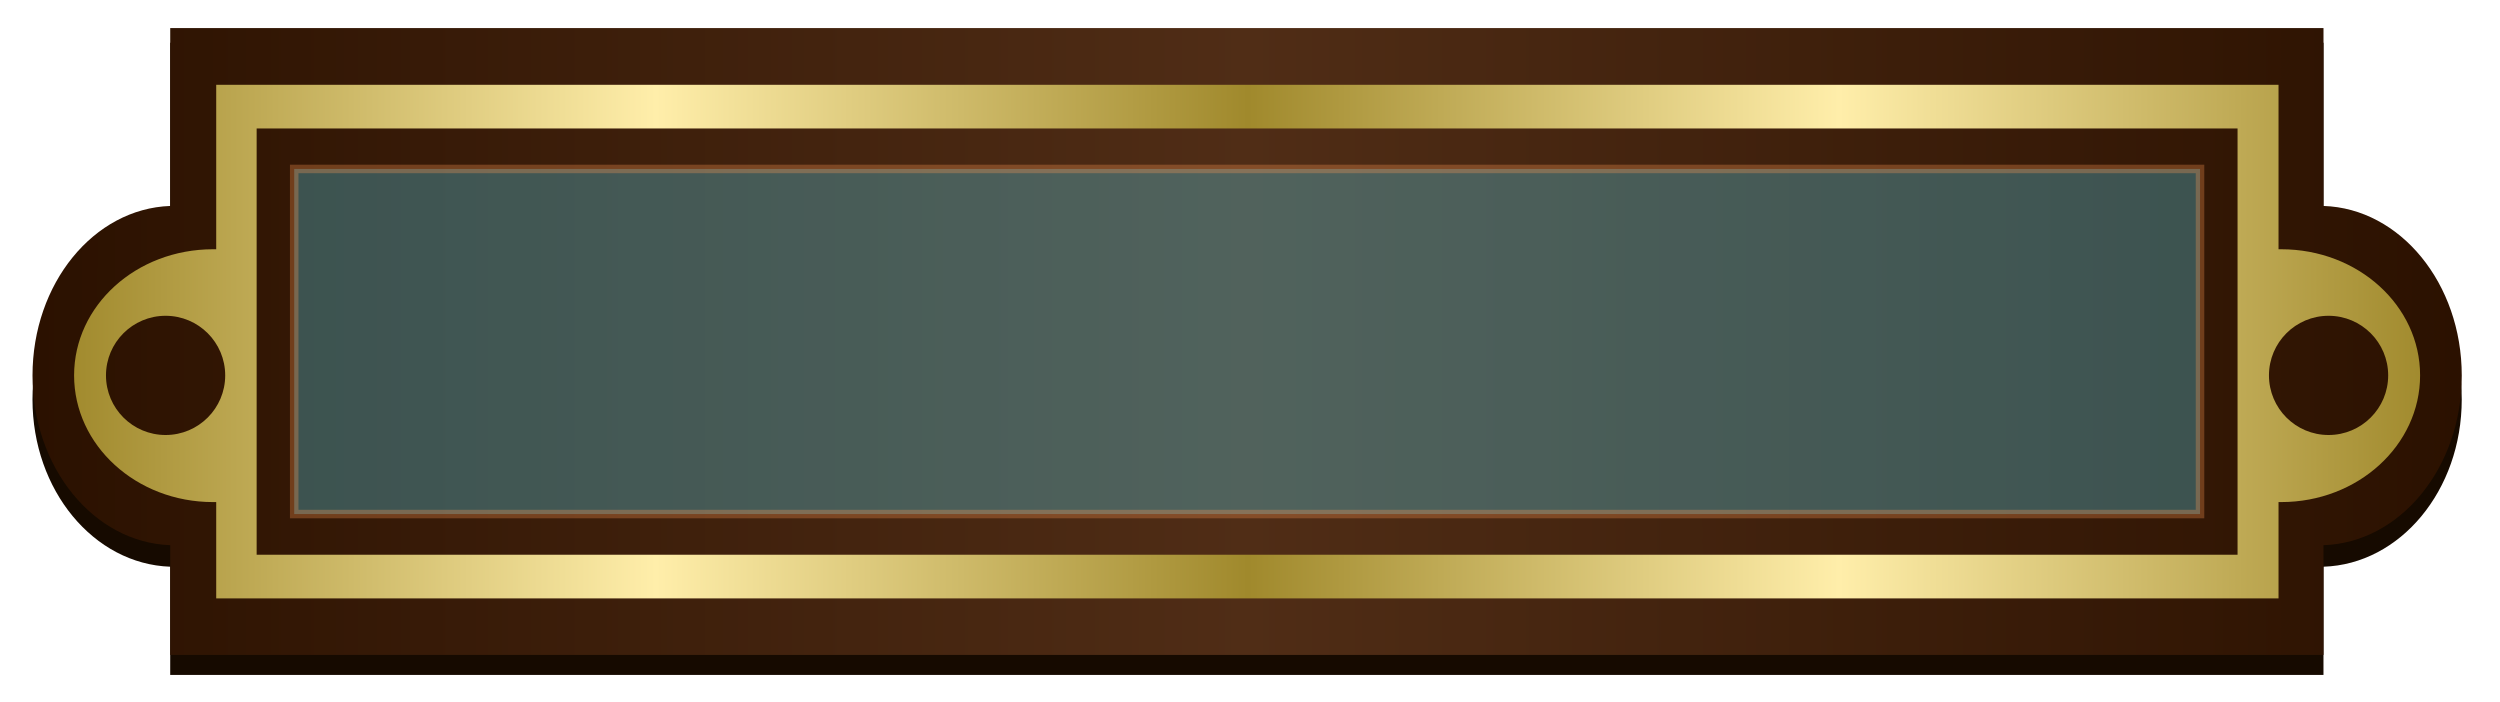 <svg xmlns="http://www.w3.org/2000/svg" viewBox="0 0 134.458 37.775" xmlns:xlink="http://www.w3.org/1999/xlink">
<defs>
<filter color-interpolation-filters="sRGB" id="filter5983">
<feGaussianBlur stdDeviation=".877"/>
</filter>
<linearGradient id="linearGradient4905">
<stop offset="0" stop-color="#a0892c"/>
<stop offset=".25" stop-color="#fea"/>
<stop offset=".5" stop-color="#a0892c"/>
<stop offset=".75" stop-color="#fea"/>
<stop offset="1" stop-color="#a0892c"/>
</linearGradient>
<linearGradient gradientTransform="translate(1.049 -.011)" id="linearGradient44586" xlink:href="#linearGradient4905" x1="371.58" gradientUnits="userSpaceOnUse" x2="510.53"/>
<linearGradient gradientTransform="translate(1.061)" id="linearGradient44584" x1="369.77" gradientUnits="userSpaceOnUse" x2="512.4">
<stop offset="0" stop-color="#2b1100"/>
<stop offset=".5" stop-color="#502d16"/>
<stop offset="1" stop-color="#2b1100"/>
</linearGradient>
</defs>
<g transform="matrix(-.916 0 0 .916 472.074 -519.299)">
<path fill="#160a00" filter="url(#filter5983)" d="m377.88,567.73v11.286c-4.504,.146-8.118,4.547-8.118,9.959 0,5.412 3.614,9.812 8.118,9.959v6.443h126.43v-6.443c4.493-.161 8.086-4.556 8.086-9.959 0-5.403-3.593-9.798-8.086-9.959v-11.286z" transform="matrix(1 0 0 .986 1.061 9.646)"/>
<path fill="url(#linearGradient44584)" d="m378.94,568.57v10.443c-4.504,.146-8.118,4.547-8.118,9.959 0,5.412 3.614,9.812 8.118,9.959v6.443h126.43v-6.443c4.493-.161 8.086-4.556 8.086-9.959 0-5.403-3.593-9.798-8.086-9.959v-10.443z"/>
<path fill="url(#linearGradient44586)" d="m381.58,571.9v9.656c-.052,.001-.104,0-.156,0-4.511,0-8.156,3.306-8.156,7.406 0,4.101 3.646,7.438 8.156,7.438 .052,0 .104-.001 .156,0v5.656h121.09v-5.656c.063-.001 .125,0 .188,0 4.511,0 8.156-3.337 8.156-7.438 0-4.101-3.646-7.406-8.156-7.406-.063,0-.125,.001-.188,0v-9.656zm2.406,2.562h116.31v25.031h-116.31zm-5.344,11c1.933,0 3.5,1.567 3.5,3.5 0,1.933-1.567,3.5-3.5,3.5-1.933,0-3.5-1.567-3.5-3.5 0-1.933 1.567-3.5 3.5-3.5zm127,0c1.933,0 3.5,1.567 3.5,3.5 0,1.933-1.567,3.5-3.5,3.5-1.933,0-3.5-1.567-3.5-3.5 0-1.933 1.567-3.5 3.5-3.5z"/>
<path opacity=".303" fill="#5df" stroke="#f95" stroke-width=".5" d="m386.19,576.84h111.9v20.263h-111.9z"/>
</g>
</svg>
